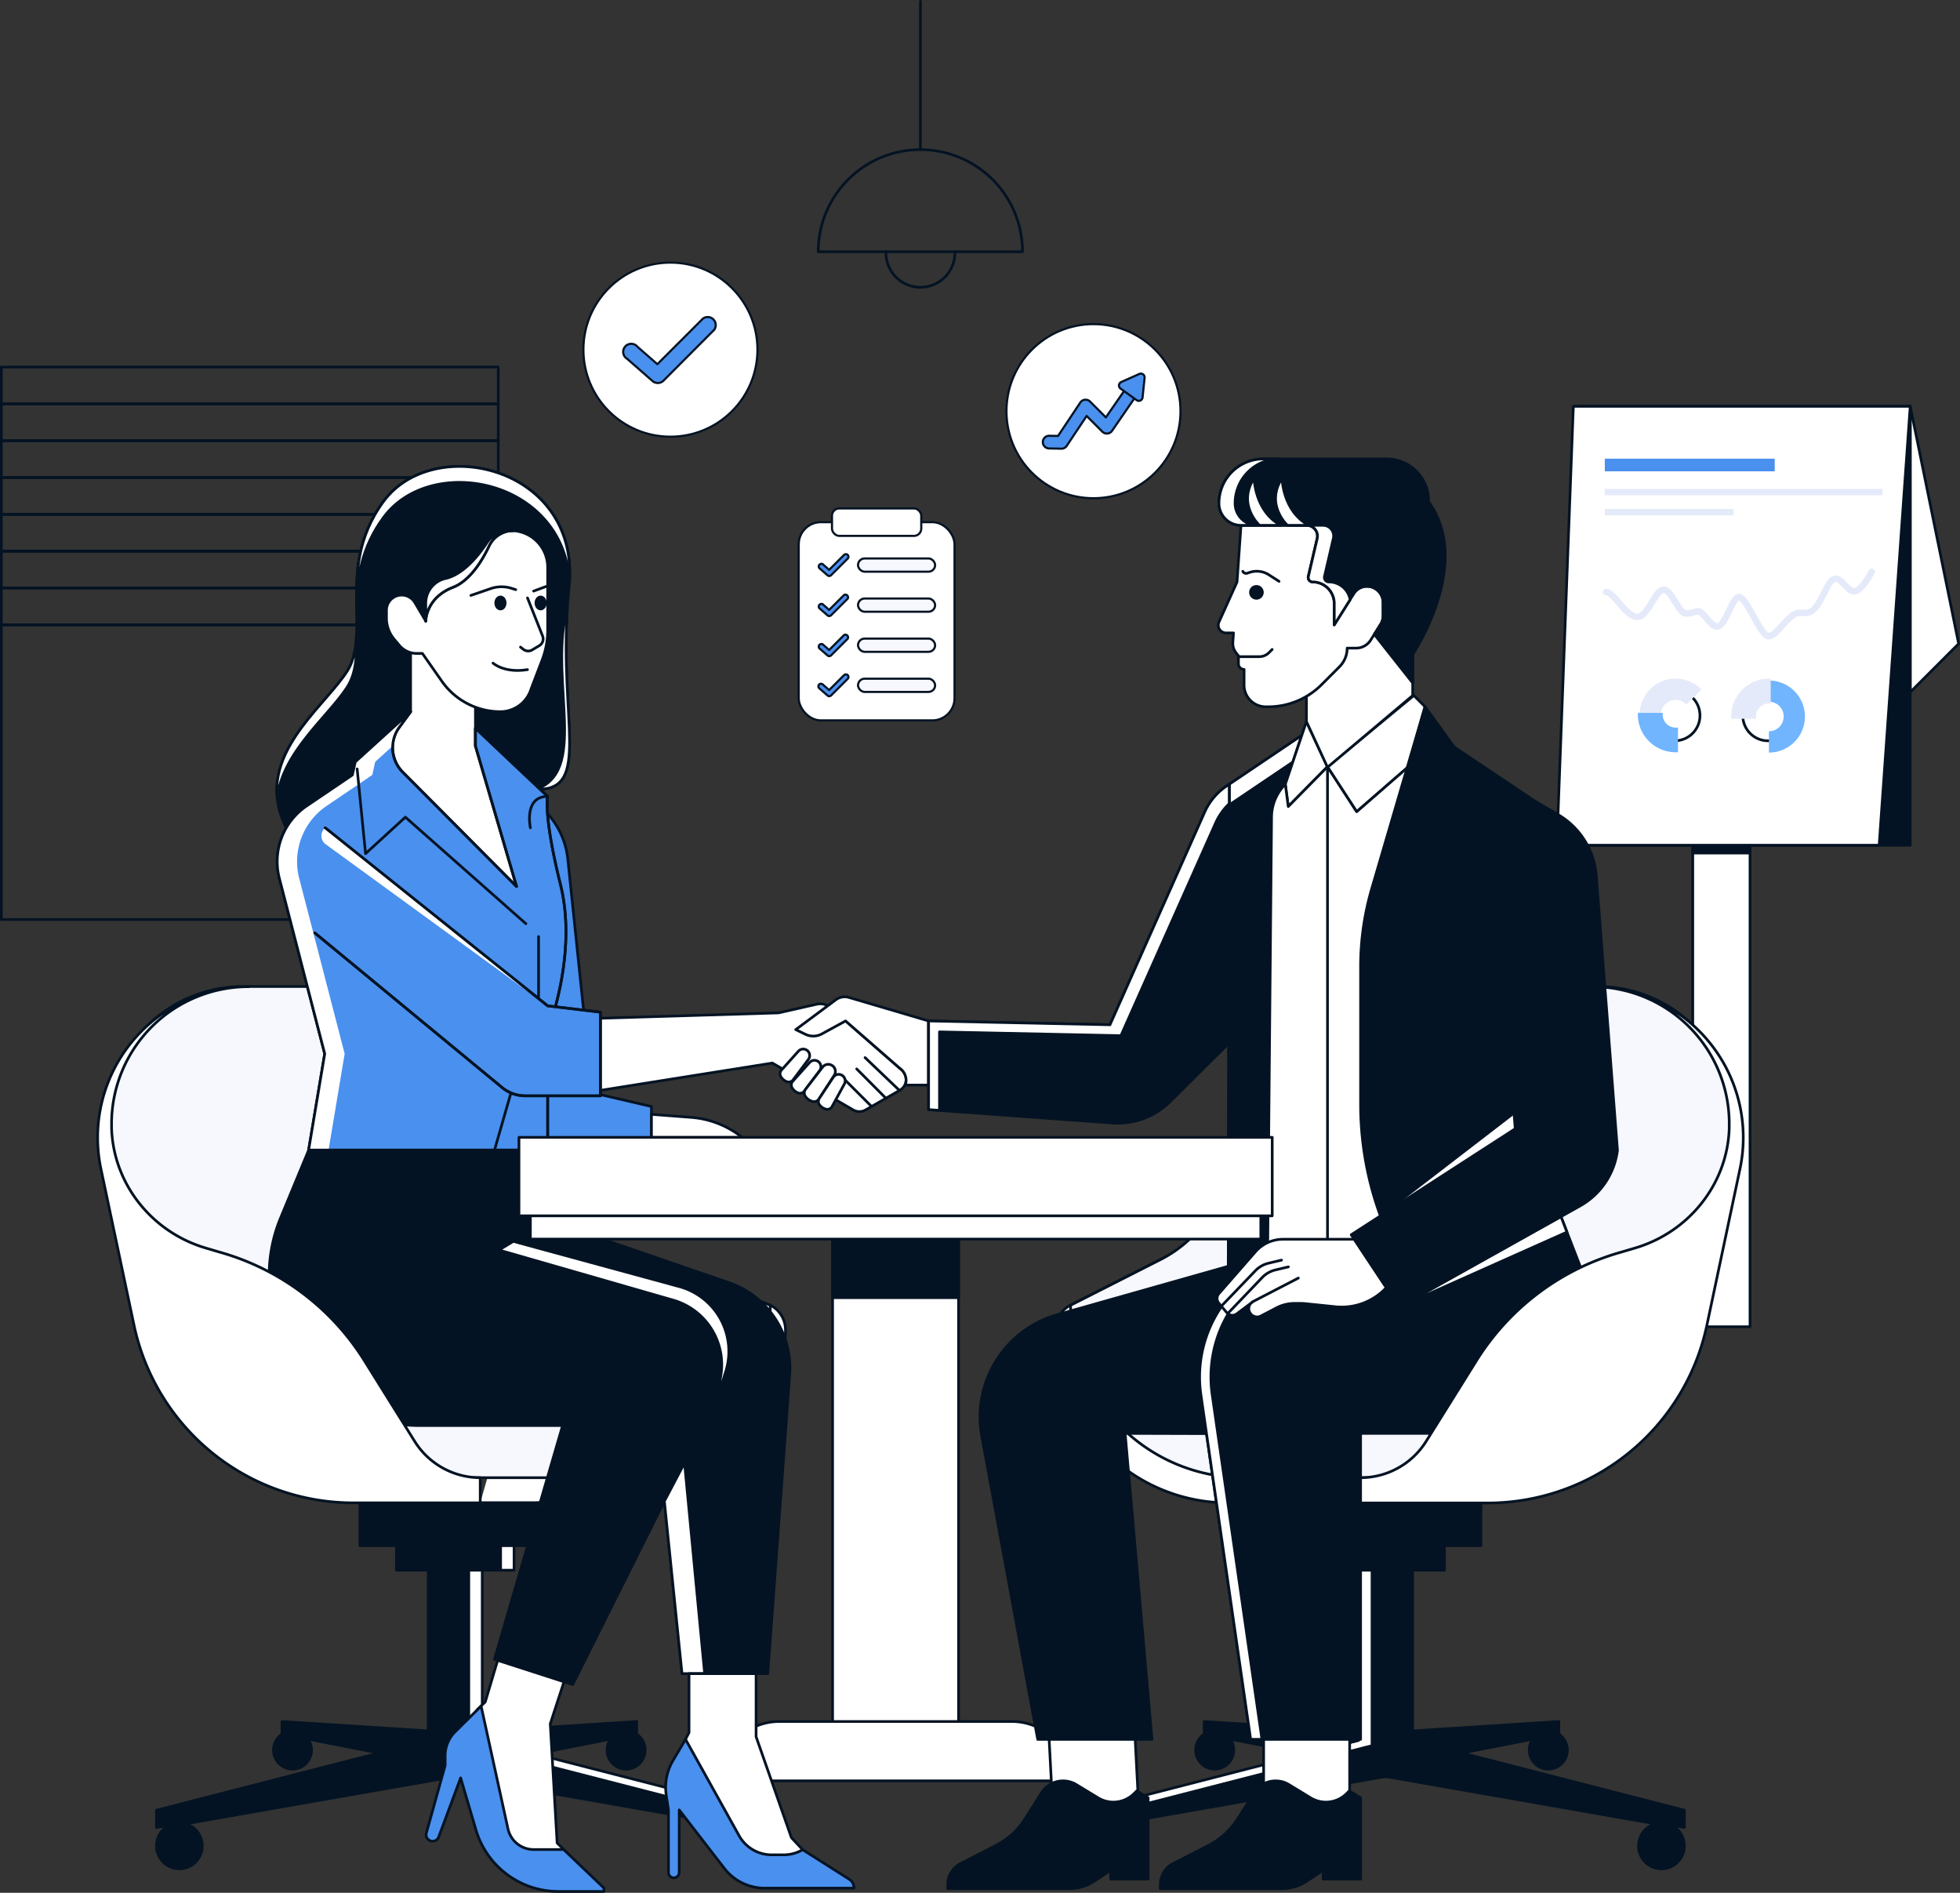 <svg xmlns="http://www.w3.org/2000/svg" viewBox="0 0 729.68 704.51"><rect x="0" y="0" width="729.68" height="704.51" fill="#333333" stroke="none"/><defs><style>.cls-1{fill:none;}.cls-1,.cls-10,.cls-11,.cls-12,.cls-2,.cls-3,.cls-7,.cls-9{stroke:#041323;stroke-linecap:round;stroke-linejoin:round;}.cls-10,.cls-2,.cls-8{fill:#fff;}.cls-3{fill:#041323;}.cls-4{fill:#71b5ff;}.cls-5{fill:#e4eaf9;}.cls-11,.cls-6,.cls-9{fill:#4a90ee;}.cls-12,.cls-7{fill:#f6f8fd;}.cls-10,.cls-11,.cls-12{stroke-width:0.8px;}</style></defs><g id="Layer_2" data-name="Layer 2"><g id="Layer_2-2" data-name="Layer 2"><rect class="cls-1" x="0.5" y="136.61" width="184.99" height="13.71"/><rect class="cls-1" x="0.5" y="150.32" width="184.99" height="13.71"/><rect class="cls-1" x="0.5" y="164.03" width="184.99" height="13.71"/><rect class="cls-1" x="0.5" y="177.74" width="184.99" height="13.71"/><rect class="cls-1" x="0.5" y="191.45" width="184.99" height="13.71"/><rect class="cls-1" x="0.5" y="205.15" width="184.99" height="13.71"/><rect class="cls-1" x="0.5" y="218.86" width="184.99" height="13.71"/><polygon class="cls-1" points="0.5 232.57 0.5 246.28 0.5 259.99 0.5 273.7 0.5 287.41 0.5 301.12 0.5 314.83 0.5 328.54 0.5 342.25 185.49 342.25 185.49 328.54 185.49 314.83 185.49 301.12 185.49 287.41 185.49 273.7 185.49 259.99 185.49 246.28 185.49 232.57 0.5 232.57"/><line class="cls-2" x1="167.52" y1="232.57" x2="167.52" y2="304.53"/><rect class="cls-2" x="630.19" y="314.6" width="21.32" height="179.22"/><rect class="cls-3" x="630.19" y="312.72" width="21.32" height="4.79"/><polygon class="cls-2" points="711.15 257.64 729.18 239.6 711.15 151.23 711.15 257.64"/><rect class="cls-3" x="587.9" y="151.23" width="123.25" height="163.37"/><polygon class="cls-2" points="579.59 314.6 699.58 314.6 711.15 151.23 585.73 151.23 579.59 314.6"/><circle class="cls-2" cx="658.21" cy="266.33" r="9.4"/><path class="cls-4" d="M658.54,253.25v7.93a5.48,5.48,0,1,1,0,11v7.93a13.41,13.41,0,1,0,0-26.82Z"/><path class="cls-5" d="M658.54,252.58h.67v9.26h-.67a4.82,4.82,0,0,0-4.81,4.82v.19l0,.68H644.5l0-.63v-.24A14.09,14.09,0,0,1,658.54,252.58Z"/><circle class="cls-2" cx="623.48" cy="266.32" r="9.4"/><path class="cls-5" d="M623.81,252.58A13.4,13.4,0,0,0,610.41,266h7.92a5.49,5.49,0,0,1,5.48-5.48,5.43,5.43,0,0,1,4,1.72l5.61-5.61A13.35,13.35,0,0,0,623.81,252.58Z"/><path class="cls-4" d="M609.74,266v-.66H619V266a4.82,4.82,0,0,0,4.82,4.82h.87V280l-.63,0h-.24A14.09,14.09,0,0,1,609.74,266Z"/><path class="cls-5" d="M658.48,238c-2.18,0-4-3-6.71-8-1.28-2.32-3.41-6.16-4.39-6.53-.65.37-1.82,2.84-2.53,4.33-1.6,3.38-3.12,6.58-5.51,6.58-2,0-3.43-1.71-4.86-3.36a14.32,14.32,0,0,0-1.84-1.92c-.53-.41-.53-.41-1.18-.19a10.33,10.33,0,0,1-3.75.62c-2.12,0-3.58-2.39-5.12-4.93-1-1.55-2.38-3.9-3.24-3.9s-2.27,2.41-3.25,4c-1.84,3-3.75,6.1-6.57,6.1s-5.3-2.86-7.7-5.62c-1.31-1.53-3.12-3.61-3.93-3.61a1.2,1.2,0,0,1,0-2.4c1.91,0,3.69,2.06,5.75,4.44,1.85,2.14,4.15,4.79,5.88,4.79,1.48,0,3.17-2.75,4.53-5,1.69-2.76,3.16-5.15,5.29-5.15s3.71,2.46,5.29,5.06c.86,1.41,2.3,3.77,3.07,3.77a8,8,0,0,0,3-.49,3.06,3.06,0,0,1,3.44.57,16.6,16.6,0,0,1,2.18,2.24c1,1.13,2.18,2.53,3,2.53s2.54-3.52,3.34-5.21c1.52-3.19,2.72-5.72,4.67-5.72,2.11,0,3.85,3,6.52,7.79,1.27,2.3,3.63,6.57,4.63,6.75.9,0,2.81-2.09,4.2-3.61,2.25-2.47,4.58-5,7-5l1.09,0c2.34.07,3.51.11,5.75-3.9.64-1.15,1.19-2.24,1.68-3.2,1.64-3.24,2.82-5.58,5.31-5.58,1.61,0,2.88,1.34,4.11,2.64.89.94,1.91,2,2.63,2,1.27,0,3.83-3.38,5.42-6.53a1.2,1.2,0,1,1,2.14,1.08c-.66,1.31-4.13,7.85-7.56,7.85-1.75,0-3.14-1.47-4.37-2.77-.8-.84-1.79-1.89-2.37-1.89-1,0-1.79,1.54-3.17,4.27-.5,1-1.06,2.08-1.73,3.28-2.75,4.92-4.81,5.22-7.91,5.13l-1,0c-1.4,0-3.55,2.35-5.27,4.24C662.32,236,660.46,238,658.48,238Z"/><rect class="cls-6" x="597.45" y="170.72" width="63.25" height="4.71"/><rect class="cls-5" x="597.45" y="181.99" width="103.39" height="2.35"/><rect class="cls-5" x="597.45" y="189.45" width="47.92" height="2.35"/><rect class="cls-2" x="309.96" y="461.19" width="46.9" height="199.8"/><rect class="cls-3" x="309.96" y="461.19" width="46.9" height="21.81"/><path class="cls-2" d="M290.08,640.75h86.66a22.09,22.09,0,0,1,22.09,22.09v0a0,0,0,0,1,0,0H268a0,0,0,0,1,0,0v0A22.09,22.09,0,0,1,290.08,640.75Z"/><path class="cls-2" d="M178.78,559.35h49.33A64.31,64.31,0,0,0,292.42,495h0a10.36,10.36,0,0,0-5.66-9.23l-78.25-30"/><polygon class="cls-3" points="159.42 647.74 159.42 584.43 147.57 584.43 147.57 575.31 133.98 575.31 133.98 559.35 167.96 559.35 201.95 559.35 201.95 575.31 188.35 575.31 188.35 584.43 176.5 584.43 176.5 647.74 277.68 673.77 277.68 680.18 167.96 660.95 58.24 680.18 58.24 673.77 159.42 647.74"/><rect class="cls-2" x="199.96" y="559.35" width="5.01" height="15.96"/><rect class="cls-2" x="186.37" y="575.31" width="5.01" height="9.13"/><polygon class="cls-2" points="275.7 675.75 174.52 649.73 174.52 584.43 179.53 584.43 179.53 647.74 280.71 673.77 280.71 680.18 275.7 679.64 275.7 675.75"/><polygon class="cls-2" points="167.96 660.95 169.47 661.22 61.27 680.18 61.27 679.64 167.96 660.95"/><circle class="cls-3" cx="275.34" cy="687.04" r="8.54"/><circle class="cls-3" cx="233.09" cy="651.37" r="7.1"/><circle class="cls-3" cx="66.78" cy="687.04" r="8.54"/><polygon class="cls-3" points="179.53 644.44 237.02 640.75 237.02 645.41 199.24 652.81 179.53 647.74 179.53 644.44"/><circle class="cls-3" cx="108.9" cy="651.37" r="7.1"/><polygon class="cls-3" points="162.46 644.44 104.98 640.75 104.98 645.41 142.75 652.81 162.46 647.74 162.46 644.44"/><path class="cls-7" d="M178.78,550H222.2c34.77,0,63.71-27.51,64.54-62.26,0-.64,0-1.28,0-1.93l-78.25-30V367.18h-118A50.78,50.78,0,0,0,41,406.51L38.8,416.1a73,73,0,0,0,18.65,45.17l53.06,59A79.88,79.88,0,0,0,172.7,550Z"/><path class="cls-3" d="M106.57,308.12c-13-25.62,13.45-44,22.63-58.23s-4.38-38.82,13.57-63.23c18.8-25.58,73.72-12.83,69.08,31.93-4.8,46.3,9,75.13-11.27,75.13"/><path class="cls-8" d="M147.91,185c19-18.43,58.36-6.39,63.92,23.28-4.11-36.23-51.8-45-69.06-21.57a50.85,50.85,0,0,0-9.71,26.47C135.07,203.74,138.72,193.86,147.91,185Z"/><path class="cls-1" d="M147.91,185c19-18.43,58.36-6.39,63.92,23.28-4.11-36.23-51.8-45-69.06-21.57a50.85,50.85,0,0,0-9.71,26.47C135.07,203.74,138.72,193.86,147.91,185Z"/><path class="cls-8" d="M211.23,226c-.16.65-.36,1.29-.5,1.95-6,27,8.42,59.76-11.82,66.06l1.67-.25C219.72,293.72,208.45,267.93,211.23,226Z"/><path class="cls-1" d="M211.23,226c-.16.65-.36,1.29-.5,1.95-6,27,8.42,59.76-11.82,66.06l1.67-.25C219.72,293.72,208.45,267.93,211.23,226Z"/><path class="cls-2" d="M142.77,192.61c17.6-24,66.84-14.3,69.26,23.74,2.61-42.94-50.78-54.84-69.26-29.69-9.87,13.43-10.21,26.92-10,38.71C132.93,215.09,134.52,203.83,142.77,192.61Z"/><path class="cls-2" d="M129.2,255.84c3.62-5.58,3.71-12.77,3.58-20.93-.14,5.72-.87,10.8-3.58,15-7.81,12.08-28.16,27.22-26,47.25C105,280,122.18,266.69,129.2,255.84Z"/><path class="cls-2" d="M506.53,559.35H457.2A64.31,64.31,0,0,1,392.89,495h0a10.36,10.36,0,0,1,5.66-9.23l59.08-30"/><polygon class="cls-3" points="525.89 647.74 525.89 584.43 537.74 584.43 537.74 575.31 551.34 575.31 551.34 559.35 517.35 559.35 483.37 559.35 483.37 575.31 496.96 575.31 496.96 584.43 508.81 584.43 508.81 647.74 407.63 673.77 407.63 680.18 517.35 660.95 627.07 680.18 627.07 673.77 525.89 647.74"/><rect class="cls-2" x="480.34" y="559.35" width="5.01" height="15.96"/><rect class="cls-2" x="493.93" y="575.31" width="5.01" height="9.13"/><polygon class="cls-2" points="409.61 675.75 510.79 649.73 510.79 584.43 505.78 584.43 505.78 647.74 404.6 673.77 404.6 680.18 409.61 679.64 409.61 675.75"/><polygon class="cls-2" points="517.35 660.95 515.84 661.22 624.04 680.18 624.04 679.64 517.35 660.95"/><circle class="cls-3" cx="409.97" cy="687.04" r="8.54"/><circle class="cls-3" cx="452.22" cy="651.37" r="7.1"/><circle class="cls-3" cx="618.53" cy="687.04" r="8.54"/><polygon class="cls-3" points="505.78 644.44 448.29 640.75 448.29 645.41 486.07 652.81 505.78 647.74 505.78 644.44"/><circle class="cls-3" cx="576.41" cy="651.37" r="7.1"/><polygon class="cls-3" points="522.85 644.44 580.33 640.75 580.33 645.41 542.56 652.81 522.85 647.74 522.85 644.44"/><path class="cls-7" d="M506.53,550H463.11c-34.76,0-63.7-27.51-64.54-62.26,0-.64,0-1.28,0-1.93l33.5-17a46.79,46.79,0,0,0,25.58-41.72V367.18H594.82a50.78,50.78,0,0,1,49.47,39.33l2.22,9.59a73,73,0,0,1-18.65,45.17l-53.05,59A79.92,79.92,0,0,1,512.61,550Z"/><path class="cls-9" d="M199.46,298.9h0a29.7,29.7,0,0,1,11.92,20.81l9.09,87,22.06,5.14v20.21H193.2"/><path class="cls-2" d="M242.53,414.76l14.79,1.13A34.68,34.68,0,0,1,275,422.36l1.32,1H242.53Z"/><polygon class="cls-2" points="152.86 242.91 152.86 264.89 142.14 279.53 197.45 340.88 197.45 308.12 177 277.65 177 242.91 152.86 242.91"/><path class="cls-9" d="M152.86,264.89l-20.6,18.68-1.07,4.88L114.12,300A25,25,0,0,0,104,326.91l16.89,65.31-6,35.86h89V383.67s11.27-28.18,4.8-54.27-4.83-33-4.83-33L177,271v6.68l15.3,52.28-42.36-42.57a12.92,12.92,0,0,1-1.27-16.75Z"/><path class="cls-8" d="M111.39,326.91A25,25,0,0,1,121.54,300l17.07-11.57,1.07-4.88,6.52-5.91a12.89,12.89,0,0,1,2.47-7.05l4.19-5.72-20.6,18.68-1.07,4.88L114.12,300A25,25,0,0,0,104,326.91l16.89,65.31-6,35.86h7.42l6-35.86Z"/><path class="cls-1" d="M152.86,264.89l-20.6,18.68-1.07,4.88L114.12,300A25,25,0,0,0,104,326.91l16.89,65.31-6,35.86h89V383.67s11.27-28.18,4.8-54.27-4.83-33-4.83-33L177,271v6.68l15.3,52.28-42.36-42.57a12.92,12.92,0,0,1-1.27-16.75Z"/><polyline class="cls-1" points="200.5 348.6 200.5 371.02 184.09 428.08"/><polyline class="cls-1" points="132.96 286.2 136.09 317.72 150.91 304.15 195.78 343.8"/><path class="cls-1" d="M197.45,308.12s-2.56-11.69,6.44-11.69"/><path class="cls-3" d="M114.91,428.08l-10.46,25.25a55.82,55.82,0,0,0-4.25,21.38h0a55.87,55.87,0,0,0,55.87,55.88h53.38l-25.36,87L213.2,627l34.13-68.24,6.57,64.17h31.93L294,511.67a33.63,33.63,0,0,0-22.62-34.27l-68-23.4V428.08Z"/><polygon class="cls-2" points="254.84 544.47 247.33 558.76 253.9 622.93 262.34 622.93 254.84 544.47"/><path class="cls-2" d="M185.76,465.27l5.33-3.24,61.83,16.85a25,25,0,0,1,17.25,31.63l-3.43,10.89,1.59-9.21a25,25,0,0,0-17.72-28.28Z"/><path class="cls-2" d="M223.54,405.84l64-10.17,30.09,17.44a4.62,4.62,0,0,0,4.63,0L335,405.79a4.63,4.63,0,0,0,.74-7.51l-26.54-23.21a5.87,5.87,0,0,0-5.12-1.3L289.82,377l-66.28,2"/><line class="cls-2" x1="324.48" y1="411.84" x2="314.79" y2="402.16"/><line class="cls-2" x1="329.81" y1="408.77" x2="318.94" y2="397.86"/><line class="cls-2" x1="334.64" y1="405.67" x2="322.05" y2="393.65"/><path class="cls-2" d="M296.24,383.22l14.91-11.09a5.57,5.57,0,0,1,4.9-.88L345.7,380v23.87h-8.65a5.55,5.55,0,0,0-2.16-6.33L314.79,380l-8.8,4.81a6.71,6.71,0,0,1-6.12.17Z"/><path class="cls-2" d="M295.13,402.46l6.28-7a2.41,2.41,0,0,1,3.21-.35h0a2.4,2.4,0,0,1,.52,3.39l-5.68,7.59a2.07,2.07,0,0,1-2.57.61l-.19-.1a4.3,4.3,0,0,1-1.81-1.7h0A2.05,2.05,0,0,1,295.13,402.46Z"/><path class="cls-2" d="M290.94,398.27l6.28-7a2.42,2.42,0,0,1,3.21-.35h0a2.42,2.42,0,0,1,.52,3.4l-5.68,7.59a2.08,2.08,0,0,1-2.57.61l-.2-.1a4.34,4.34,0,0,1-1.8-1.7h0A2.05,2.05,0,0,1,290.94,398.27Z"/><path class="cls-2" d="M299.9,405.42l6.34-8.23a2.65,2.65,0,0,1,3.5-.64h0a2.64,2.64,0,0,1,.83,3.69L304.94,409a2.28,2.28,0,0,1-2.78.87l-.22-.09a4.89,4.89,0,0,1-2.12-1.72h0A2.27,2.27,0,0,1,299.9,405.42Z"/><path class="cls-2" d="M305,408.85l5.22-7.89a2.4,2.4,0,0,1,3.13-.8h0a2.41,2.41,0,0,1,1,3.29l-4.55,8.34a2,2,0,0,1-2.45,1l-.21-.07a4.31,4.31,0,0,1-2-1.42h0A2.07,2.07,0,0,1,305,408.85Z"/><polygon class="cls-2" points="209.97 625.96 204.86 641.61 207.41 685.96 211.82 690.37 189.62 690.37 177.62 636.4 180.65 633.47 185.26 617.99 209.97 625.96"/><path class="cls-9" d="M179.11,635l10,45.68a9.8,9.8,0,0,0,9.58,7.72h11.15l15,14.32V704H207.85a32,32,0,0,1-30.67-22.94l-5.69-19.32-8.18,22a2.41,2.41,0,0,1-2.26,1.57h0a2.42,2.42,0,0,1-2.33-3.06l7-25.12v-3.65a12.5,12.5,0,0,1,3.69-8.87Z"/><polygon class="cls-2" points="256.51 622.93 256.51 644.85 254.84 648.13 276.44 693.37 303.4 693.37 294.63 683.98 281.48 646.41 281.48 622.93 256.51 622.93"/><path class="cls-9" d="M255.22,647.39l19.93,35.85a13.88,13.88,0,0,0,12.12,7.13h4.52a13.84,13.84,0,0,0,6.55-1.65l.48-.25,17.35,11a3.76,3.76,0,0,1,1.75,3.18v.12H284.7a19,19,0,0,1-15.07-7.4l-16.77-21.71v23.27a2,2,0,0,1-2,2h0a2,2,0,0,1-2-2V673.65l-.82-5.41a19.63,19.63,0,0,1,2.48-12.92Z"/><path class="cls-3" d="M484.63,273.7l-7.93,23.8A59.71,59.71,0,0,0,473.86,315l-2,156.33H457.27l.36-179.42Z"/><polygon class="cls-2" points="457.63 299.6 481.32 283.63 484.63 273.7 457.63 291.9 457.27 471.32 457.29 471.32 457.63 299.6"/><path class="cls-3" d="M457.44,388.34,435.64,410a27.66,27.66,0,0,1-21.5,8l-68.44-5V380l67.54,1.41,35.24-79.12a23.06,23.06,0,0,1,8.1-9.69l1.05-.71Z"/><path class="cls-2" d="M349.76,384.07l67.54,1.41,35.24-79.12a22.93,22.93,0,0,1,5.08-7.22V291.9l-1.05.71a23.06,23.06,0,0,0-8.1,9.69l-35.24,79.12L345.7,380V413l4.06.29Z"/><polygon class="cls-2" points="494.21 285.37 479.61 300.19 478.5 291.9 486.36 268.57 494.21 285.37"/><path class="cls-2" d="M471.88,471.32h49.84l2.55-185.95-19.2,16.7-10.86-16.7L479.6,300.19l-1.1-8.29h0a17.47,17.47,0,0,0-5.12,12.2Z"/><polygon class="cls-2" points="494.21 285.37 505.07 302.06 524.27 285.37 530.53 263.04 526.35 258.87 494.21 285.37"/><path class="cls-3" d="M418.87,533.51l10,113.88H386.32L365.5,534.6a39.6,39.6,0,0,1,28.17-45.29l63.6-18h32.67v62.4Z"/><path class="cls-3" d="M584.16,488.69h0a44.82,44.82,0,0,1-44.82,44.82H506.53V647.39h-41L447,518.61a46.23,46.23,0,0,1,24.93-47.29H584.16Z"/><path class="cls-2" d="M476.09,471.32h-4.21A46.23,46.23,0,0,0,447,518.61l18.6,128.78h4.21l-18.6-128.78A46.23,46.23,0,0,1,476.09,471.32Z"/><path class="cls-3" d="M530.53,263,510.7,330.7a103.45,103.45,0,0,0-4.17,29.1V411a120.49,120.49,0,0,0,9.53,47l22.4,52.93L595.12,489,577.9,444.5l-6.26-146.19-30.26-20.24Z"/><polygon class="cls-2" points="513.9 452.54 571.93 407.88 574.14 430.1 513.9 452.54"/><polygon class="cls-2" points="520.93 486.45 581.12 452.8 583.36 458.59 520.93 486.45"/><path class="cls-2" d="M483.36,475.7l-16.77,8.69a3,3,0,0,0-1.06,4.51h0a3.06,3.06,0,0,0,3.89.91l5.75-3a14.57,14.57,0,0,1,6.78-1.68h2.44a14.87,14.87,0,0,1,1.49.08l11.24,1.16a22.73,22.73,0,0,0,2.33.12h.05a22.68,22.68,0,0,0,16.21-6.81l.42-.43-11.94-18H477.67a13.67,13.67,0,0,0-10.29,4.67l-13.63,15.6a2.69,2.69,0,0,0,0,3.52l3,3.57a2.7,2.7,0,0,0,3.66.41l5.9-4.42"/><path class="cls-2" d="M454.71,486.13,467.32,473a10.14,10.14,0,0,1,5-2.85l4.77-1.13"/><path class="cls-2" d="M457.27,488.69l12.61-13.18a10.07,10.07,0,0,1,5-2.85l4.77-1.13"/><rect class="cls-2" x="470.43" y="647.39" width="32.03" height="27.2"/><polygon class="cls-2" points="390.58 647.39 422.61 647.39 424.03 674.59 392 674.59 390.58 647.39"/><path class="cls-3" d="M423.16,666.6l-.94.95a10.93,10.93,0,0,1-7.73,3.2h0a10.92,10.92,0,0,1-5.68-1.59l-8.12-4.94a9.41,9.41,0,0,0-4.9-1.37h0a9.42,9.42,0,0,0-8,4.38l-6.11,9.65a28.13,28.13,0,0,1-10.93,10l-13.18,6.76a8.69,8.69,0,0,0-4.73,7.73v1.58H398.2a16.68,16.68,0,0,0,9.3-2.85l6-4v3.29h13.93V669.11Z"/><line class="cls-2" x1="494.21" y1="285.37" x2="494.21" y2="461.19"/><polygon class="cls-2" points="486.36 268.57 486.36 233.51 525.93 233.51 525.93 258.87 494.21 285.59 486.36 268.57"/><path class="cls-2" d="M501,195.53H462l-1.47,21.08h0l-6.73,14.92a2.88,2.88,0,0,0,2.62,4.05h2.79l-.24,3.49a5.71,5.71,0,0,0,1.17,3.88l.92,1.19v2.92a2.09,2.09,0,0,0,2.09,2.09h0V255a8.06,8.06,0,0,0,8.06,8.06h1A28,28,0,0,0,492,254.83l6.66-6.66a9.8,9.8,0,0,0,2.87-6.94h3.37a6.36,6.36,0,0,0,5.39-3l3.68-5.83a6.1,6.1,0,0,0,.94-3.27v-4.8a6.11,6.11,0,0,0-11-3.66l-3.33,4.45"/><path class="cls-2" d="M461,244.41h7.82a5.06,5.06,0,0,0,3.58-1.48l1.2-1.2"/><path class="cls-2" d="M462.68,212.64a1.32,1.32,0,0,0,1.61.71l1.07-.34a8.31,8.31,0,0,1,7,.92l3.8,2.44"/><circle class="cls-3" cx="467.75" cy="220.48" r="2.22"/><path class="cls-2" d="M506.53,550h0a28.79,28.79,0,0,0,24.41-13.55l18.72-30A93.17,93.17,0,0,1,603.71,466l5-1.48c20-5.89,34.39-23.77,35.06-44.6,0-.55,0-1.11,0-1.67a51,51,0,0,0-51-51h0a56.17,56.17,0,0,1,55,67.81l-12.32,58.19a83.48,83.48,0,0,1-81.66,66.17H506.53Z"/><path class="cls-2" d="M178.78,550h0a28.79,28.79,0,0,1-24.41-13.55l-18.72-30A93.14,93.14,0,0,0,81.6,466l-5-1.48c-20-5.89-34.39-23.77-35.06-44.6,0-.55,0-1.11,0-1.67a51,51,0,0,1,51-51h0A56.17,56.17,0,0,0,37.56,435l12.32,58.19a83.48,83.48,0,0,0,81.66,66.17h47.24Z"/><path class="cls-3" d="M571.64,298.31l8.38,4.88A28.93,28.93,0,0,1,594.28,326l7.88,102.13h0a27.65,27.65,0,0,1-14,20.76l-67.27,37.61-17.85-26.92,61.05-39.45-6.89-89.84"/><path class="cls-9" d="M117.21,347.25l69.7,57.52a13.53,13.53,0,0,0,8.63,3.1h28V376.73l-19.65-2.35-82.83-66.26"/><path class="cls-8" d="M203.89,374.38l-82.64-60.14a3.87,3.87,0,0,1-.19-6.12h0Z"/><path class="cls-3" d="M516.14,170.82H470.28a16.5,16.5,0,0,0-16.5,16.5h0a8.21,8.21,0,0,0,8.2,8.21h24.54a4,4,0,0,1,3.85,4.84l-3.31,14.17a1.67,1.67,0,0,0,1.64,2.06h0a8,8,0,0,1,8,8.05v7.92L504,221a5.9,5.9,0,0,1,5-2.76h0a5.9,5.9,0,0,1,5.9,5.9v5.07a5.84,5.84,0,0,1-.91,3.15l-2.36,3.74,14.31,18.11V243.53s22.74-33.71,5.84-56.87a13.43,13.43,0,0,0,0-1.74A15.59,15.59,0,0,0,516.14,170.82Z"/><path class="cls-2" d="M476.84,195.53c-9.84-5.3-9.95-17.59-9.95-17.59-6.46,9.94,2,17.59,2,17.59Z"/><path class="cls-2" d="M487.25,195.53c-9.84-5.3-9.95-17.59-9.95-17.59-6.46,9.94,2,17.59,2,17.59Z"/><path class="cls-2" d="M459.8,187.32a16.5,16.5,0,0,1,16.5-16.5h-6a16.5,16.5,0,0,0-16.5,16.5,8.21,8.21,0,0,0,8.2,8.21h6A8.22,8.22,0,0,1,459.8,187.32Z"/><path class="cls-2" d="M502.63,223.2a8,8,0,0,0-7.91-6.6,1.67,1.67,0,0,1-1.63-2.06l3.3-14.17a3.94,3.94,0,0,0-3.84-4.84h-6a4,4,0,0,1,3.85,4.84l-3.31,14.17a1.67,1.67,0,0,0,1.64,2.06h0a8,8,0,0,1,8,8.05v7.92Z"/><path class="cls-2" d="M183.15,197.51h7.09a13.65,13.65,0,0,1,13.65,13.66v23.44a30.71,30.71,0,0,1-2,10.89l-4.18,10.94h0a12,12,0,0,1-11.42,8.45h0a26.63,26.63,0,0,1-21.81-11.35l-7.23-10.33h-2.17a8.3,8.3,0,0,1-6.35-2.94l-1.94-2.3a12.27,12.27,0,0,1-2.92-8v-2.79a5.68,5.68,0,0,1,5.68-5.69h0a5.71,5.71,0,0,1,4.89,2.79l4.06,6.88v-9a24.65,24.65,0,0,1,24.65-24.65Z"/><path class="cls-3" d="M177.19,197.51A18.69,18.69,0,0,0,158.5,216.2v15s-.08-8.65,10.15-12.61c6.35-2.47,10.89-10,13.42-15.36a10,10,0,0,1,9-5.72H177.19Z"/><path class="cls-8" d="M181.26,202.06c-3.27,4.94-8.83,11.76-15.47,13.29l-.1,0a9.46,9.46,0,0,0-7.19,9.26v6.57s-.08-8.65,10.15-12.61c6.35-2.47,10.89-10,13.42-15.36a10,10,0,0,1,7.8-5.64A10,10,0,0,0,181.26,202.06Z"/><path class="cls-1" d="M181.26,202.06c-3.27,4.94-8.83,11.76-15.47,13.29l-.1,0a9.46,9.46,0,0,0-7.19,9.26v6.57s-.08-8.65,10.15-12.61c6.35-2.47,10.89-10,13.42-15.36a10,10,0,0,1,7.8-5.64A10,10,0,0,0,181.26,202.06Z"/><path class="cls-8" d="M190.15,197.56c.31,0,.62-.05.93-.05h-1.27Z"/><path class="cls-1" d="M190.15,197.56c.31,0,.62-.05.93-.05h-1.27Z"/><path class="cls-2" d="M183.54,246.81s4.15,3.84,12.84,2.43"/><path class="cls-2" d="M196.38,222.55,202,236.72a2.93,2.93,0,0,1-1.23,3.6l-2.65,1.58a2.9,2.9,0,0,1-3.26-.2l-1.08-.84"/><path class="cls-2" d="M192,219.47l-1.56-.49a12.29,12.29,0,0,0-7.7.08l-7.43,2.55"/><line class="cls-2" x1="198.65" y1="220.01" x2="203.89" y2="218.07"/><ellipse class="cls-3" cx="186.31" cy="224.43" rx="1.75" ry="2.24"/><ellipse class="cls-3" cx="201.27" cy="224.43" rx="1.75" ry="2.24"/><rect class="cls-2" x="197.45" y="450.67" width="271.93" height="10.52"/><rect class="cls-2" x="193.2" y="423.32" width="280.43" height="29.22"/><path class="cls-3" d="M502.3,666.6l-.95.95a10.92,10.92,0,0,1-7.72,3.2h0a11,11,0,0,1-5.69-1.59l-8.11-4.94a9.41,9.41,0,0,0-4.9-1.37h0a9.42,9.42,0,0,0-8,4.38l-6.11,9.65a28.13,28.13,0,0,1-10.93,10l-13.18,6.76a8.69,8.69,0,0,0-4.73,7.73v1.58h45.32a16.68,16.68,0,0,0,9.3-2.85l6-4v3.29h13.93V669.11Z"/><path class="cls-1" d="M342.66,55.7h0a38,38,0,0,1,38,38v0a0,0,0,0,1,0,0H304.62a0,0,0,0,1,0,0v0a38,38,0,0,1,38-38Z"/><path class="cls-1" d="M355.49,93.73a12.84,12.84,0,1,1-25.67,0"/><line class="cls-1" x1="342.66" y1="55.7" x2="342.66" y2="0.5"/><path class="cls-1" d="M117.21,347.25l69.7,57.52a13.53,13.53,0,0,0,8.63,3.1h28V376.73l-19.65-2.35-82.83-66.26"/><circle class="cls-10" cx="249.59" cy="130.14" r="32.4"/><path class="cls-11" d="M244.86,142.55a2.93,2.93,0,0,1-1.94-.73l-9.46-8.28a3,3,0,1,1,3.89-4.44l7.38,6.45,17-17a3,3,0,0,1,4.18,4.18L247,141.69A3,3,0,0,1,244.86,142.55Z"/><circle class="cls-10" cx="407.09" cy="153.04" r="32.4"/><path class="cls-11" d="M395.13,167h0l-4.69-.09a2.36,2.36,0,0,1,0-4.71h.05l3.4.06,8.29-12.44a2.36,2.36,0,0,1,3.63-.36l5.89,5.89L420.23,143a2.35,2.35,0,1,1,3.87,2.68L414,160.35a2.36,2.36,0,0,1-3.61.33l-5.85-5.86L397.09,166A2.35,2.35,0,0,1,395.13,167Z"/><path class="cls-11" d="M424.12,139.2l-6.72,3a1.41,1.41,0,0,0-.25,2.42l6,4.31a1.4,1.4,0,0,0,2.21-1l.76-7.33A1.4,1.4,0,0,0,424.12,139.2Z"/><rect class="cls-10" x="297.35" y="194.35" width="58.01" height="73.78" rx="8.26"/><rect class="cls-10" x="309.74" y="189.23" width="33.23" height="10.23" rx="2.72"/><rect class="cls-12" x="319.43" y="207.86" width="28.7" height="4.92" rx="2.46"/><path class="cls-11" d="M308.72,214.38a1,1,0,0,1-.63-.24l-3.1-2.71a1,1,0,0,1,1.28-1.46l2.41,2.12,5.55-5.55a1,1,0,0,1,1.36,0,1,1,0,0,1,0,1.37l-6.18,6.18A1,1,0,0,1,308.72,214.38Z"/><rect class="cls-12" x="319.43" y="222.77" width="28.7" height="4.92" rx="2.46"/><path class="cls-11" d="M308.72,229.29a1,1,0,0,1-.63-.24l-3.1-2.7a1,1,0,0,1,1.28-1.46l2.41,2.11,5.55-5.54a1,1,0,0,1,1.36,1.36L309.41,229A1,1,0,0,1,308.72,229.29Z"/><rect class="cls-12" x="319.43" y="237.69" width="28.7" height="4.92" rx="2.46"/><path class="cls-11" d="M308.72,244.21a1,1,0,0,1-.63-.24l-3.1-2.7a1,1,0,0,1,1.28-1.46l2.41,2.11,5.55-5.55a1,1,0,0,1,1.36,1.37l-6.18,6.19A1,1,0,0,1,308.72,244.21Z"/><rect class="cls-12" x="319.43" y="252.61" width="28.7" height="4.92" rx="2.46"/><path class="cls-11" d="M308.72,259.13a1,1,0,0,1-.63-.24l-3.1-2.71a1,1,0,0,1-.09-1.36,1,1,0,0,1,1.37-.09l2.41,2.11,5.55-5.55a1,1,0,0,1,1.36,0,1,1,0,0,1,0,1.37l-6.18,6.19A1,1,0,0,1,308.72,259.13Z"/></g></g></svg>
